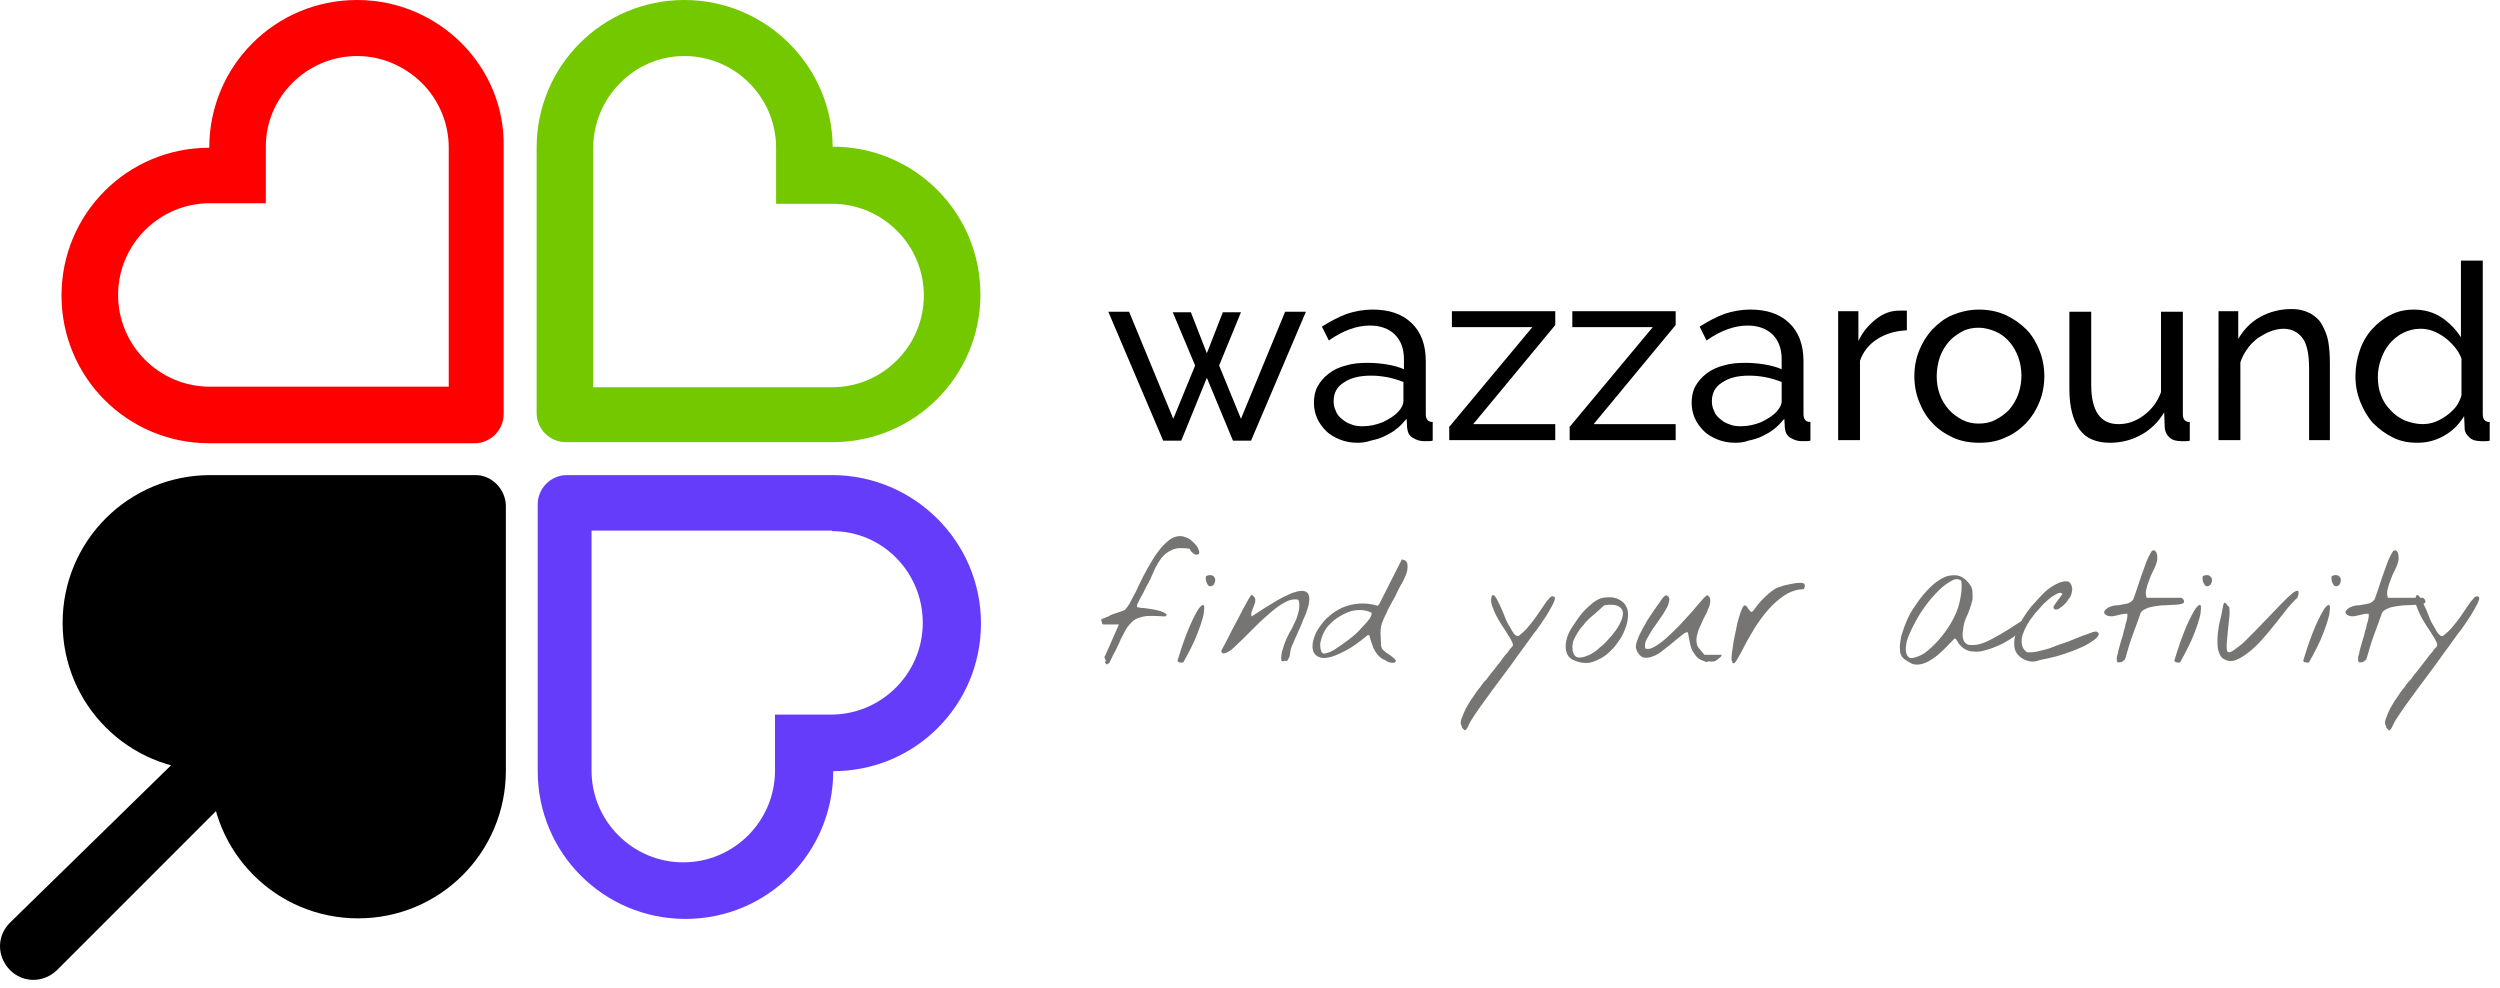 <?xml version="1.0" encoding="utf-8"?>
<!-- Generator: Adobe Illustrator 16.0.0, SVG Export Plug-In . SVG Version: 6.00 Build 0)  -->
<!DOCTYPE svg PUBLIC "-//W3C//DTD SVG 1.1//EN" "http://www.w3.org/Graphics/SVG/1.1/DTD/svg11.dtd">
<svg version="1.1" xmlns="http://www.w3.org/2000/svg" xmlns:xlink="http://www.w3.org/1999/xlink" x="0px" y="0px" width="243px"
	 height="96px" viewBox="0 0 243 96" enable-background="new 0 0 243 96" xml:space="preserve">
<g id="reacture" display="none">
	<g display="inline">
		<g>
			<ellipse fill="#666666" cx="77.018" cy="93.97" rx="8.915" ry="1.76"/>
			<g>
				<path fill="#666666" d="M0,56.794V49.12h2.579V35.118H0.06v-7.616h11.013l1.759,3.749c1.521-2.812,3.046-5.213,9.08-5.213
					v10.544c-5.271,0-8.26,1.348-8.26,6.503v6.035h2.93v7.675H0z M52.706,52.751c-4.336,3.749-9.02,5.098-15.115,5.098
					c-7.263,0-15.463-4.629-15.463-15.877c0-9.609,6.912-15.291,15.759-15.291c6.97,0,12.301,3.574,14,8.494
					c0.704,2.052,1.349,6.563,0.118,9.902H33.552c0.35,1.582,1.112,4.805,6.032,4.805c1.992,0,5.04-0.176,8.202-2.812L52.706,52.751
					z M42.571,39.278c-0.058-2.228-0.584-4.689-4.334-4.689c-3.573,0-4.393,3.223-4.511,4.689H42.571z M121.242,40.742
					c-0.117-2.812-0.997-6.153-3.689-6.153c-3.458,0-5.157,3.692-5.157,7.501c0,3.807,2.285,6.855,6.035,6.912
					c3.104,0.061,5.155-1.23,7.088-3.338l5.155,5.975c-2.752,2.988-8.025,5.978-14.354,5.978c-8.611,0-16.11-5.216-16.11-15.644
					c0-10.371,6.915-14.997,14.413-14.997c3.982,0,6.326,2.167,7.321,3.338l0.997-2.812h6.912v13.24H121.242z M134.673,27.501
					v-5.391l10.781-3.457v8.847h5.566v7.616h-5.566v10.428c0,1.992-0.41,4.686,1.875,4.686c0.76,0,2.577-0.525,3.691-0.994v7.498
					c-1.759,0.702-5.741,1.113-7.09,1.113c-8.789,0-9.08-4.805-9.258-12.303V35.118h-3.163v-7.616H134.673z M166.711,27.501v14.12
					c0,5.038,0.765,7.38,3.165,7.38c2.051,0,3.689-1.814,3.689-4.451v-9.315h-3.864v-7.734h15.173v21.5h2.871v7.793h-11.074
					l-1.581-3.691c-1.289,1.465-3.341,4.513-8.318,4.513c-8.847,0-11.776-4.571-11.776-14.295v-8.085h-2.461v-7.734H166.711z
					 M189.963,56.794V49.12h2.578V35.118h-2.519v-7.616h11.013l1.759,3.749c1.521-2.812,3.045-5.213,9.08-5.213v10.544
					c-5.272,0-8.261,1.348-8.261,6.503v6.035h2.93v7.675H189.963z M242.669,52.751c-4.336,3.749-9.021,5.098-15.115,5.098
					c-7.263,0-15.464-4.629-15.464-15.877c0-9.609,6.913-15.291,15.76-15.291c6.97,0,12.301,3.574,14,8.494
					c0.704,2.052,1.348,6.563,0.115,9.902h-18.451c0.351,1.582,1.113,4.805,6.032,4.805c1.993,0,5.04-0.176,8.201-2.812
					L242.669,52.751z M232.534,39.278c-0.059-2.228-0.585-4.689-4.334-4.689c-3.573,0-4.396,3.223-4.513,4.689H232.534z"/>
			</g>
		</g>
		<g>
			<g>
				<path fill="#85C900" d="M48.387,25.525c5.18-10.593,16.066-17.909,28.629-17.909c12.481,0,23.302,7.22,28.523,17.699
					c2.297-1.203,4.841-1.905,7.434-2.109C106.776,9.524,93.012,0,77.017,0C61.073,0,47.346,9.463,41.12,23.074
					C43.798,23.45,46.256,24.295,48.387,25.525z"/>
				<path fill="#85C900" d="M110.292,61.085c-2.6-0.698-4.922-2.056-6.888-3.595c-5.731,8.459-15.421,13.929-26.388,13.929
					c-10.483,0-19.798-5.146-25.605-12.986c-2.247,1.306-4.687,2.566-7.392,3.091C45.721,64.114,47.712,67,49.958,69h-0.01
					l27.068,25.789L104.088,69h-0.013C106.442,66,108.533,63.838,110.292,61.085z"/>
			</g>
			<path fill="#85C900" d="M77.017,56.4v-6.871h5.17l-1.23-3.927H68.944l-1.229,3.927h4.393V56.4h-18.65v-6.871h4.182l7.908-26.506
				h-2.273v-6.874h22.369l10.368,33.38h4.566V56.4H77.017z M78.789,37.748l-3.867-12.656l-3.81,12.656H78.789z"/>
			<g>
				<path fill="#85C900" d="M129.062,63.664v0.949h-4.128v3.006h3.528v0.947h-3.528v3.696h-1.17v-8.599H129.062z"/>
				<path fill="#85C900" d="M131.936,72.262h-1.164v-8.599h1.164V72.262z"/>
				<path fill="#85C900" d="M135.07,63.703c0.05,0.027,0.107,0.08,0.171,0.16l4.98,6.479c-0.013-0.104-0.021-0.205-0.024-0.304
					c-0.004-0.098-0.006-0.192-0.006-0.284v-6.091h1.02v8.599h-0.588c-0.092,0-0.169-0.017-0.23-0.048
					c-0.062-0.032-0.123-0.086-0.184-0.162l-4.974-6.475c0.008,0.101,0.014,0.199,0.018,0.295s0.007,0.184,0.007,0.264v6.126h-1.021
					v-8.599h0.6C134.943,63.664,135.021,63.677,135.07,63.703z"/>
				<path fill="#85C900" d="M150.764,67.966c0,0.645-0.103,1.23-0.306,1.758c-0.204,0.528-0.492,0.98-0.864,1.355
					c-0.372,0.377-0.818,0.668-1.338,0.873c-0.521,0.207-1.097,0.31-1.729,0.31h-3.216v-8.599h3.216c0.632,0,1.208,0.104,1.729,0.31
					c0.52,0.206,0.966,0.498,1.338,0.876s0.66,0.831,0.864,1.359C150.661,66.736,150.764,67.322,150.764,67.966z M149.569,67.966
					c0-0.528-0.071-1-0.216-1.416c-0.144-0.416-0.348-0.768-0.612-1.057c-0.264-0.287-0.584-0.508-0.96-0.66
					c-0.376-0.151-0.794-0.227-1.254-0.227h-2.046v6.713h2.046c0.46,0,0.878-0.076,1.254-0.228s0.696-0.371,0.96-0.657
					c0.265-0.285,0.469-0.637,0.612-1.053C149.498,68.966,149.569,68.494,149.569,67.966z"/>
				<path fill="#85C900" d="M157.976,68.842v3.42h-1.158v-3.42l-3.15-5.179h1.021c0.104,0,0.186,0.027,0.246,0.078
					c0.06,0.053,0.111,0.117,0.155,0.192l1.969,3.343c0.079,0.14,0.146,0.271,0.2,0.396c0.055,0.124,0.104,0.245,0.147,0.366
					c0.044-0.125,0.092-0.248,0.144-0.373c0.053-0.123,0.118-0.254,0.198-0.389l1.962-3.343c0.036-0.063,0.085-0.125,0.147-0.183
					c0.062-0.059,0.143-0.088,0.243-0.088h1.031L157.976,68.842z"/>
				<path fill="#85C900" d="M169.718,67.966c0,0.645-0.103,1.234-0.307,1.773c-0.204,0.537-0.491,1-0.863,1.389
					c-0.372,0.388-0.819,0.689-1.342,0.902c-0.521,0.215-1.099,0.321-1.73,0.321s-1.208-0.106-1.729-0.321
					c-0.52-0.213-0.966-0.515-1.338-0.902c-0.372-0.389-0.66-0.852-0.863-1.389c-0.204-0.539-0.307-1.129-0.307-1.773
					s0.103-1.234,0.307-1.773c0.203-0.537,0.491-1.002,0.863-1.392s0.818-0.692,1.338-0.909c0.521-0.216,1.097-0.324,1.729-0.324
					s1.209,0.108,1.73,0.324c0.522,0.217,0.97,0.52,1.342,0.909s0.659,0.854,0.863,1.392
					C169.615,66.732,169.718,67.322,169.718,67.966z M168.523,67.966c0-0.528-0.072-1.002-0.216-1.422
					c-0.145-0.42-0.348-0.775-0.612-1.065c-0.264-0.29-0.584-0.513-0.96-0.669s-0.796-0.234-1.26-0.234
					c-0.46,0-0.878,0.078-1.254,0.234s-0.697,0.379-0.963,0.669c-0.267,0.29-0.472,0.646-0.615,1.065
					c-0.145,0.42-0.216,0.894-0.216,1.422c0,0.527,0.071,1.001,0.216,1.419c0.144,0.418,0.349,0.772,0.615,1.062
					c0.266,0.291,0.587,0.513,0.963,0.666c0.376,0.154,0.794,0.231,1.254,0.231c0.464,0,0.884-0.077,1.26-0.231
					c0.376-0.153,0.696-0.375,0.96-0.666c0.265-0.289,0.468-0.644,0.612-1.062C168.451,68.967,168.523,68.494,168.523,67.966z"/>
				<path fill="#85C900" d="M174.649,71.338c0.356,0,0.674-0.06,0.954-0.181c0.28-0.119,0.518-0.287,0.711-0.504
					c0.194-0.216,0.342-0.474,0.444-0.773c0.102-0.301,0.153-0.631,0.153-0.99v-5.227h1.157v5.227c0,0.496-0.079,0.956-0.236,1.38
					c-0.158,0.425-0.385,0.791-0.679,1.101c-0.294,0.311-0.652,0.554-1.076,0.729c-0.425,0.177-0.9,0.265-1.429,0.265
					c-0.527,0-1.004-0.088-1.428-0.265c-0.424-0.176-0.784-0.419-1.08-0.729c-0.296-0.31-0.523-0.676-0.681-1.101
					c-0.158-0.424-0.237-0.884-0.237-1.38v-5.227h1.158v5.221c0,0.359,0.051,0.689,0.153,0.99c0.102,0.3,0.249,0.558,0.443,0.773
					c0.194,0.217,0.433,0.385,0.714,0.508C173.975,71.277,174.294,71.338,174.649,71.338z"/>
				<path fill="#85C900" d="M181.346,68.674v3.588h-1.158v-8.599h2.43c0.544,0,1.015,0.056,1.41,0.166
					c0.396,0.109,0.723,0.269,0.981,0.477c0.258,0.208,0.448,0.459,0.572,0.753s0.187,0.623,0.187,0.987
					c0,0.304-0.048,0.588-0.145,0.852c-0.096,0.264-0.234,0.502-0.417,0.711c-0.182,0.211-0.403,0.389-0.666,0.537
					c-0.262,0.148-0.559,0.26-0.891,0.336c0.144,0.084,0.272,0.207,0.384,0.366l2.508,3.414h-1.031
					c-0.212,0-0.368-0.082-0.469-0.246l-2.231-3.071c-0.068-0.097-0.143-0.166-0.222-0.207c-0.08-0.043-0.2-0.063-0.36-0.063
					H181.346z M181.346,67.828h1.218c0.34,0,0.639-0.041,0.896-0.123c0.259-0.082,0.475-0.197,0.648-0.348s0.305-0.328,0.393-0.537
					c0.089-0.207,0.133-0.438,0.133-0.689c0-0.512-0.169-0.898-0.508-1.158c-0.338-0.26-0.841-0.391-1.509-0.391h-1.271V67.828z"/>
				<path fill="#85C900" d="M197.186,72.262h-0.9c-0.104,0-0.188-0.026-0.252-0.078c-0.063-0.052-0.112-0.118-0.144-0.198
					l-0.805-2.076h-3.857l-0.804,2.076c-0.028,0.072-0.076,0.137-0.145,0.192s-0.152,0.084-0.252,0.084h-0.9l3.438-8.599h1.182
					L197.186,72.262z M191.552,69.07h3.21l-1.351-3.498c-0.088-0.215-0.174-0.485-0.258-0.81c-0.044,0.164-0.087,0.315-0.129,0.453
					s-0.083,0.259-0.123,0.362L191.552,69.07z"/>
				<path fill="#85C900" d="M204.078,70.486c0.064,0,0.122,0.026,0.175,0.078l0.456,0.498c-0.353,0.408-0.779,0.727-1.281,0.954
					s-1.107,0.343-1.815,0.343c-0.62,0-1.182-0.107-1.686-0.322c-0.504-0.213-0.935-0.514-1.29-0.899
					c-0.356-0.386-0.632-0.849-0.828-1.39c-0.196-0.539-0.294-1.133-0.294-1.781s0.104-1.242,0.315-1.782
					c0.21-0.54,0.505-1.004,0.885-1.392c0.38-0.389,0.835-0.689,1.365-0.903c0.529-0.214,1.114-0.321,1.755-0.321
					c0.632,0,1.177,0.099,1.635,0.295c0.458,0.195,0.865,0.461,1.221,0.797l-0.378,0.535c-0.028,0.039-0.06,0.072-0.096,0.098
					c-0.036,0.027-0.088,0.039-0.156,0.039c-0.052,0-0.107-0.018-0.165-0.057c-0.058-0.037-0.127-0.084-0.207-0.141
					s-0.174-0.116-0.282-0.18c-0.107-0.064-0.235-0.125-0.384-0.18c-0.147-0.057-0.32-0.104-0.516-0.142
					c-0.196-0.038-0.422-0.058-0.679-0.058c-0.46,0-0.881,0.08-1.263,0.237c-0.382,0.158-0.711,0.384-0.987,0.675
					c-0.275,0.293-0.49,0.648-0.645,1.068s-0.231,0.891-0.231,1.41c0,0.536,0.077,1.014,0.231,1.434s0.364,0.775,0.63,1.065
					s0.581,0.511,0.945,0.663c0.363,0.152,0.756,0.229,1.176,0.229c0.256,0,0.486-0.016,0.69-0.046
					c0.203-0.03,0.393-0.077,0.566-0.141s0.336-0.146,0.486-0.243c0.149-0.098,0.301-0.215,0.453-0.352
					C203.948,70.516,204.015,70.486,204.078,70.486z"/>
				<path fill="#85C900" d="M212.096,63.664v0.979h-2.778v7.62h-1.164v-7.62h-2.79v-0.979H212.096z"/>
				<path fill="#85C900" d="M214.699,72.262h-1.164v-8.599h1.164V72.262z"/>
				<path fill="#85C900" d="M216.007,63.664h0.93c0.104,0,0.188,0.027,0.253,0.078c0.063,0.053,0.111,0.119,0.144,0.199l2.43,6.065
					c0.057,0.136,0.107,0.284,0.153,0.444s0.091,0.326,0.135,0.498c0.036-0.172,0.075-0.338,0.117-0.498s0.091-0.309,0.147-0.444
					l2.418-6.065c0.027-0.068,0.075-0.132,0.144-0.189c0.068-0.059,0.152-0.088,0.252-0.088h0.937l-3.505,8.599h-1.05
					L216.007,63.664z"/>
				<path fill="#85C900" d="M226.543,72.262h-1.164v-8.599h1.164V72.262z"/>
				<path fill="#85C900" d="M234.703,63.664v0.979h-2.778v7.62h-1.164v-7.62h-2.79v-0.979H234.703z"/>
				<path fill="#85C900" d="M239.239,68.842v3.42h-1.158v-3.42l-3.15-5.179h1.021c0.104,0,0.186,0.027,0.246,0.078
					c0.06,0.053,0.111,0.117,0.155,0.192l1.969,3.343c0.079,0.14,0.146,0.271,0.2,0.396c0.055,0.124,0.104,0.245,0.147,0.366
					c0.044-0.125,0.092-0.248,0.144-0.373c0.053-0.123,0.118-0.254,0.198-0.389l1.962-3.343c0.036-0.063,0.085-0.125,0.147-0.183
					c0.062-0.059,0.143-0.088,0.243-0.088h1.031L239.239,68.842z"/>
			</g>
		</g>
	</g>
	<g display="inline">
		<g>
			<path fill="#85C900" d="M43,9c0,4.95-4.05,9-9,9H9c-4.95,0-9-4.05-9-9l0,0c0-4.95,4.05-9,9-9h25C38.95,0,43,4.05,43,9L43,9z"/>
		</g>
		<g>
			<path fill="#FFFFFF" d="M8.331,12.714V4.7h2.948c0.554,0,1.025,0.052,1.414,0.154s0.706,0.248,0.952,0.435
				s0.424,0.414,0.536,0.682c0.112,0.268,0.167,0.567,0.167,0.896c0,0.18-0.025,0.353-0.077,0.52s-0.132,0.324-0.242,0.47
				s-0.251,0.28-0.423,0.399s-0.379,0.223-0.622,0.311c0.528,0.128,0.918,0.336,1.171,0.624c0.253,0.288,0.379,0.657,0.379,1.108
				c0,0.341-0.066,0.658-0.198,0.952s-0.326,0.549-0.58,0.767c-0.255,0.218-0.569,0.389-0.943,0.512
				c-0.374,0.123-0.801,0.184-1.282,0.184H8.331z M10.19,8.072h0.968c0.206,0,0.391-0.015,0.556-0.044s0.305-0.081,0.421-0.154
				c0.115-0.073,0.204-0.174,0.264-0.303c0.061-0.128,0.091-0.29,0.091-0.484c0-0.19-0.024-0.349-0.071-0.476
				c-0.048-0.126-0.121-0.229-0.22-0.306c-0.099-0.077-0.225-0.132-0.376-0.165c-0.152-0.033-0.333-0.05-0.542-0.05H10.19V8.072z
				 M10.19,9.315v1.997h1.309c0.246,0,0.446-0.031,0.602-0.094c0.156-0.062,0.278-0.143,0.366-0.242
				c0.088-0.099,0.148-0.211,0.182-0.336c0.033-0.125,0.049-0.251,0.049-0.379c0-0.146-0.019-0.278-0.058-0.396
				c-0.039-0.117-0.104-0.216-0.198-0.297c-0.094-0.081-0.217-0.143-0.372-0.187c-0.154-0.044-0.348-0.066-0.583-0.066H10.19z"/>
			<path fill="#FFFFFF" d="M20.706,4.7v1.43h-3.289V8h2.519v1.375h-2.519v1.908h3.289v1.43h-5.159V4.7H20.706z"/>
			<path fill="#FFFFFF" d="M27.581,4.7v1.474h-2.255v6.54h-1.859v-6.54h-2.255V4.7H27.581z"/>
			<path fill="#FFFFFF" d="M34.929,12.714h-1.441c-0.161,0-0.294-0.038-0.398-0.113s-0.177-0.171-0.217-0.289l-0.473-1.397h-3.047
				l-0.473,1.397c-0.037,0.103-0.108,0.195-0.214,0.278s-0.236,0.124-0.391,0.124h-1.452L29.923,4.7h1.903L34.929,12.714z
				 M29.781,9.65h2.189l-0.737-2.194c-0.047-0.14-0.104-0.304-0.167-0.493C31,6.775,30.938,6.57,30.875,6.351
				c-0.059,0.224-0.119,0.431-0.182,0.621c-0.062,0.191-0.121,0.356-0.176,0.495L29.781,9.65z"/>
		</g>
	</g>
</g>
<g id="wazzaround">
	<g id="Abgerundetes_Rechteck_1">
		<g>
			<path d="M23.384,72.341c-1.282-1.175-1.869-2.296-3.791-0.854L0.961,89.692c-1.281,1.281-1.281,3.256,0,4.591
				c1.281,1.281,3.257,1.281,4.591,0L24.185,75.65C25.146,74.316,24.612,73.515,23.384,72.341z"/>
		</g>
	</g>
	<g>
		<g>
			<g>
				<path fill="#FF0000" d="M34.702,5.446c2.403,0,4.591,0.961,6.3,2.616c1.655,1.655,2.616,3.898,2.616,6.3v23.224H20.395
					c-4.912,0-8.916-4.003-8.916-8.916c0-4.912,4.004-8.916,8.916-8.916h5.445v-5.445C25.787,9.503,29.791,5.446,34.702,5.446
					 M34.702,0c-7.954,0-14.361,6.407-14.361,14.361c-7.955,0-14.362,6.407-14.362,14.362c0,7.955,6.407,14.361,14.362,14.361
					h25.786c1.548,0,2.829-1.281,2.829-2.83V14.308C49.117,6.46,42.657,0,34.702,0L34.702,0z"/>
			</g>
		</g>
	</g>
	<g>
		<g>
			<g>
				<path fill="#73C800" d="M66.521,5.446c4.911,0,8.916,4.004,8.916,8.916v5.446h5.445c4.912,0,8.916,4.003,8.916,8.916
					c0,4.912-4.004,8.916-8.916,8.916H57.659V14.308C57.712,9.503,61.61,5.446,66.521,5.446 M66.521,0
					C58.566,0,52.16,6.407,52.16,14.361v25.786c0,1.548,1.281,2.83,2.829,2.83h25.946c7.955,0,14.362-6.406,14.362-14.361
					c0-7.955-6.407-14.361-14.362-14.361C80.882,6.46,74.476,0,66.521,0L66.521,0z"/>
			</g>
		</g>
	</g>
	<g>
		<g>
			<g>
				<path d="M46.234,46.18H20.448c-7.955,0-14.362,6.407-14.362,14.362c0,7.955,6.407,14.361,14.362,14.361
					c0,7.955,6.406,14.361,14.36,14.361c7.955,0,14.362-6.407,14.362-14.361V49.117C49.117,47.516,47.782,46.18,46.234,46.18z"/>
			</g>
		</g>
	</g>
	<g>
		<g>
			<g>
				<path fill="#643CFA" d="M80.882,51.626c4.912,0,8.81,4.004,8.81,8.916c0,4.912-4.005,8.916-8.917,8.916H75.33v5.446
					c0,4.912-4.003,8.916-8.916,8.916c-4.912,0-8.916-4.004-8.916-8.916V51.573h23.384 M80.882,46.18H55.096
					c-1.548,0-2.83,1.282-2.83,2.83v25.946c0,7.955,6.407,14.362,14.362,14.362c7.954,0,14.361-6.407,14.361-14.362
					c7.955,0,14.361-6.406,14.361-14.361S88.837,46.18,80.882,46.18L80.882,46.18z"/>
			</g>
		</g>
	</g>
	<g id="wazzaround_1_">
		<g enable-background="new    ">
			<path d="M124.917,30.298h2.019l-5.333,12.532h-1.761l-2.537-6.11l-2.486,6.11h-1.76l-5.334-12.532h2.02l4.298,10.409l2.124-5.178
				l-2.176-5.179h1.761l1.554,3.988l1.554-3.988h1.761l-2.123,5.179l2.123,5.178L124.917,30.298z"/>
			<path d="M131.959,43.037c-0.622,0-1.191-0.103-1.709-0.31c-0.518-0.208-0.983-0.467-1.346-0.829
				c-0.363-0.363-0.673-0.777-0.88-1.243c-0.208-0.466-0.311-0.984-0.311-1.502c0-0.569,0.104-1.14,0.362-1.605
				c0.259-0.467,0.621-0.881,1.087-1.243s1.036-0.622,1.657-0.777c0.673-0.208,1.347-0.259,2.123-0.259
				c0.622,0,1.243,0.051,1.864,0.155c0.622,0.104,1.191,0.259,1.658,0.466v-0.984c0-1.036-0.311-1.812-0.88-2.382
				c-0.569-0.57-1.398-0.88-2.434-0.88c-1.243,0-2.589,0.466-3.987,1.45l-0.673-1.347c0.829-0.517,1.605-0.932,2.434-1.243
				c0.776-0.259,1.657-0.414,2.486-0.414c1.605,0,2.848,0.414,3.78,1.294c0.932,0.88,1.398,2.123,1.398,3.728v5.127
				c0,0.517,0.206,0.776,0.672,0.776v1.812c-0.155,0.052-0.311,0.052-0.465,0.052c-0.156,0-0.259,0-0.415,0
				c-0.363,0-0.673-0.104-1.036-0.311c-0.362-0.208-0.517-0.518-0.569-0.984l-0.052-0.88c-0.311,0.362-0.622,0.725-0.983,0.984
				c-0.363,0.311-0.777,0.517-1.192,0.725c-0.414,0.207-0.828,0.311-1.294,0.414C132.787,42.985,132.374,43.037,131.959,43.037z
				 M132.477,41.432c0.673,0,1.346-0.156,1.967-0.415c0.622-0.311,1.14-0.621,1.502-1.036c0.311-0.362,0.466-0.673,0.466-0.983
				v-1.865c-0.518-0.207-1.035-0.362-1.553-0.466c-0.57-0.104-1.087-0.155-1.605-0.155c-1.087,0-1.968,0.207-2.641,0.673
				c-0.674,0.414-0.984,1.035-0.984,1.812c0,0.31,0.052,0.621,0.207,0.932c0.103,0.311,0.311,0.57,0.569,0.777
				c0.259,0.207,0.518,0.415,0.88,0.518C131.596,41.38,132.011,41.432,132.477,41.432z"/>
			<path d="M140.918,41.432l8.026-9.632h-7.819v-1.553h10.046v1.347l-7.975,9.631h7.975v1.554h-10.305v-1.346H140.918z"/>
			<path d="M152.621,41.432l8.027-9.632h-7.819v-1.553h10.046v1.347l-7.975,9.631h7.975v1.554h-10.305v-1.346H152.621z"/>
			<path d="M168.674,43.037c-0.622,0-1.191-0.103-1.708-0.31c-0.518-0.208-0.984-0.467-1.347-0.829
				c-0.363-0.363-0.673-0.777-0.881-1.243c-0.207-0.466-0.311-0.984-0.311-1.502c0-0.569,0.104-1.14,0.362-1.605
				c0.259-0.467,0.622-0.881,1.087-1.243c0.466-0.362,1.037-0.622,1.658-0.777c0.673-0.208,1.346-0.259,2.123-0.259
				c0.622,0,1.243,0.051,1.864,0.155c0.621,0.104,1.191,0.259,1.657,0.466v-0.984c0-1.036-0.311-1.812-0.881-2.382
				c-0.569-0.57-1.398-0.88-2.434-0.88c-1.243,0-2.589,0.466-3.988,1.45l-0.672-1.347c0.828-0.517,1.605-0.932,2.433-1.243
				c0.777-0.259,1.658-0.414,2.486-0.414c1.605,0,2.848,0.414,3.78,1.294c0.932,0.88,1.398,2.123,1.398,3.728v5.127
				c0,0.517,0.208,0.776,0.674,0.776v1.812c-0.156,0.052-0.311,0.052-0.466,0.052c-0.156,0-0.259,0-0.415,0
				c-0.362,0-0.673-0.104-1.036-0.311c-0.362-0.208-0.518-0.518-0.57-0.984l-0.051-0.88c-0.311,0.362-0.622,0.725-0.984,0.984
				c-0.362,0.311-0.776,0.517-1.19,0.725c-0.415,0.207-0.829,0.311-1.294,0.414C169.554,42.985,169.14,43.037,168.674,43.037z
				 M169.243,41.432c0.673,0,1.347-0.156,1.968-0.415c0.622-0.311,1.14-0.621,1.502-1.036c0.311-0.362,0.466-0.673,0.466-0.983
				v-1.865c-0.518-0.207-1.036-0.362-1.553-0.466c-0.57-0.104-1.088-0.155-1.605-0.155c-1.088,0-1.968,0.207-2.642,0.673
				c-0.673,0.414-0.984,1.035-0.984,1.812c0,0.31,0.052,0.621,0.208,0.932c0.104,0.311,0.311,0.57,0.57,0.777
				c0.258,0.207,0.518,0.415,0.88,0.518C168.363,41.38,168.778,41.432,169.243,41.432z"/>
			<path d="M185.296,32.11c-1.036,0.052-1.968,0.311-2.796,0.829c-0.828,0.518-1.398,1.243-1.709,2.123v7.716h-2.123V30.246h1.968
				v2.9c0.414-0.881,0.984-1.553,1.708-2.124c0.725-0.57,1.45-0.829,2.279-0.829c0.156,0,0.311,0,0.414,0c0.104,0,0.207,0,0.311,0
				v1.917H185.296z"/>
			<path d="M192.391,43.037c-0.932,0-1.812-0.155-2.589-0.518c-0.776-0.361-1.45-0.828-1.967-1.397
				c-0.57-0.569-0.984-1.295-1.294-2.071c-0.311-0.777-0.466-1.605-0.466-2.486s0.155-1.709,0.466-2.486
				c0.31-0.777,0.725-1.45,1.294-2.071c0.569-0.569,1.191-1.087,1.967-1.398c0.777-0.311,1.605-0.518,2.538-0.518
				s1.761,0.155,2.589,0.518c0.777,0.362,1.451,0.829,2.02,1.398c0.569,0.57,0.984,1.294,1.294,2.071
				c0.311,0.777,0.466,1.605,0.466,2.486s-0.155,1.709-0.466,2.486c-0.311,0.776-0.725,1.45-1.294,2.071
				c-0.569,0.57-1.243,1.087-2.02,1.397C194.203,42.881,193.323,43.037,192.391,43.037z M188.248,36.564
				c0,0.673,0.104,1.243,0.311,1.812c0.207,0.57,0.518,1.036,0.881,1.45c0.362,0.415,0.828,0.726,1.294,0.984
				c0.518,0.259,1.036,0.363,1.605,0.363s1.139-0.104,1.605-0.363c0.518-0.258,0.932-0.569,1.347-0.984
				c0.362-0.415,0.672-0.932,0.88-1.501c0.208-0.57,0.311-1.191,0.311-1.812s-0.103-1.243-0.311-1.812
				c-0.208-0.569-0.518-1.087-0.88-1.502c-0.363-0.414-0.829-0.776-1.347-0.984c-0.518-0.207-1.036-0.362-1.605-0.362
				s-1.14,0.103-1.605,0.362c-0.467,0.259-0.933,0.57-1.294,0.984c-0.363,0.415-0.674,0.933-0.881,1.502
				C188.352,35.321,188.248,35.943,188.248,36.564z"/>
			<path d="M205.078,43.037c-1.294,0-2.33-0.414-2.952-1.294c-0.621-0.88-0.983-2.175-0.983-3.936v-7.509h2.123v7.095
				c0,2.537,0.881,3.832,2.642,3.832c0.879,0,1.657-0.259,2.433-0.828c0.776-0.57,1.347-1.294,1.709-2.279v-7.819h2.123v9.943
				c0,0.517,0.208,0.776,0.673,0.776v1.812c-0.155,0.052-0.311,0.052-0.466,0.052c-0.156,0-0.259,0-0.363,0
				c-0.465,0-0.88-0.104-1.139-0.363c-0.259-0.207-0.414-0.517-0.466-0.932l-0.052-1.501c-0.57,0.932-1.295,1.657-2.227,2.174
				C207.201,42.778,206.165,43.037,205.078,43.037z"/>
			<path d="M226.568,42.778h-2.124v-6.991c0-1.346-0.207-2.33-0.621-2.899c-0.415-0.57-1.037-0.933-1.864-0.933
				c-0.415,0-0.88,0.104-1.295,0.259c-0.414,0.156-0.829,0.415-1.243,0.674c-0.362,0.31-0.725,0.621-0.984,1.036
				c-0.311,0.414-0.517,0.828-0.672,1.294v7.56h-2.124V30.246h1.917v2.693c0.518-0.881,1.19-1.605,2.122-2.124
				c0.933-0.518,1.968-0.776,3.056-0.776c0.725,0,1.295,0.154,1.812,0.414c0.466,0.259,0.881,0.622,1.139,1.088
				c0.259,0.466,0.518,1.036,0.622,1.657c0.104,0.622,0.155,1.347,0.155,2.072v7.508H226.568z"/>
			<path d="M234.957,43.037c-0.88,0-1.657-0.155-2.382-0.518c-0.725-0.361-1.346-0.828-1.916-1.397
				c-0.519-0.569-0.932-1.295-1.243-2.071c-0.311-0.777-0.467-1.605-0.467-2.486s0.156-1.709,0.415-2.486
				c0.259-0.777,0.673-1.501,1.191-2.071c0.518-0.569,1.087-1.036,1.812-1.398c0.673-0.363,1.45-0.518,2.278-0.518
				c0.984,0,1.916,0.258,2.693,0.776c0.776,0.518,1.398,1.191,1.864,1.916v-7.457h2.123v14.914c0,0.517,0.208,0.776,0.674,0.776
				v1.812c-0.156,0.052-0.311,0.052-0.466,0.052c-0.156,0-0.259,0-0.363,0c-0.466,0-0.88-0.104-1.139-0.363
				c-0.311-0.259-0.466-0.569-0.466-0.879l-0.052-1.191c-0.518,0.828-1.139,1.45-1.968,1.916
				C236.717,42.83,235.889,43.037,234.957,43.037z M235.475,41.224c0.363,0,0.777-0.051,1.191-0.207
				c0.415-0.155,0.777-0.362,1.139-0.621c0.363-0.259,0.673-0.57,0.933-0.881c0.259-0.362,0.414-0.725,0.517-1.087v-3.573
				c-0.154-0.414-0.361-0.777-0.672-1.139c-0.311-0.363-0.622-0.673-0.984-0.932c-0.363-0.259-0.725-0.466-1.14-0.621
				c-0.415-0.156-0.828-0.208-1.191-0.208c-0.622,0-1.191,0.156-1.708,0.415c-0.518,0.259-0.932,0.622-1.295,1.035
				c-0.363,0.415-0.622,0.933-0.828,1.502c-0.207,0.57-0.311,1.14-0.311,1.761c0,0.622,0.104,1.243,0.311,1.761
				c0.207,0.57,0.518,1.035,0.932,1.45c0.363,0.414,0.828,0.724,1.347,0.983C234.284,41.069,234.853,41.224,235.475,41.224z"/>
		</g>
	</g>
	<g id="find_your_activity">
		<g enable-background="new    ">
			<path fill="#767574" d="M107.414,64.062c0,0-0.052-0.104-0.052-0.156c0-0.104,0-0.155,0.052-0.155l1.346-3.055h-1.501
				c-0.052,0-0.052,0-0.103-0.052c-0.052-0.052-0.052-0.103-0.052-0.155c0-0.052-0.052-0.104-0.052-0.155c0-0.051,0-0.103,0-0.155
				c0.052,0,0.104-0.052,0.155-0.052c0.103-0.052,0.155-0.052,0.259-0.104c0.104-0.051,0.207-0.103,0.259-0.103
				c0.104-0.052,0.155-0.052,0.155-0.104c0.052,0,0.104-0.052,0.259-0.104c0.155-0.052,0.311-0.104,0.466-0.156
				c0.155-0.051,0.31-0.103,0.465-0.155c0.156-0.052,0.207-0.104,0.259-0.104c0.104-0.104,0.259-0.311,0.466-0.621
				c0.156-0.311,0.363-0.726,0.621-1.192c0.208-0.466,0.466-0.984,0.726-1.502c0.259-0.517,0.57-1.035,0.88-1.553
				c0.311-0.518,0.622-0.932,0.984-1.347c0.362-0.361,0.673-0.672,1.036-0.828c0.362-0.156,0.725-0.208,1.139-0.052
				c0.414,0.104,0.777,0.415,1.191,0.932c0.052,0.104,0.104,0.208,0.155,0.363c0.052,0.103,0.052,0.259,0,0.362
				c-0.103,0.052-0.207,0.052-0.31,0.052s-0.207-0.104-0.259-0.155c-0.104-0.052-0.155-0.156-0.208-0.207
				c-0.052-0.104-0.103-0.156-0.103-0.208c-0.726-0.104-1.294-0.104-1.709,0.104c-0.414,0.155-0.776,0.466-1.035,0.777
				c-0.259,0.362-0.518,0.776-0.726,1.243c-0.207,0.465-0.414,0.983-0.724,1.501c-0.052,0.104-0.155,0.311-0.259,0.518
				c-0.104,0.208-0.207,0.415-0.311,0.57c-0.103,0.207-0.207,0.415-0.362,0.725v0.207c0,0.051,0.155,0.051,0.414,0.104
				c0.259,0,0.57,0.052,0.88,0.104c0.311,0.052,0.673,0.104,0.984,0.208c0.311,0.104,0.517,0.207,0.621,0.362l-0.155,0.156
				c-0.621-0.052-1.139-0.052-1.553-0.052c-0.414,0-0.777,0.104-1.088,0.208c-0.311,0.104-0.569,0.311-0.829,0.621
				c-0.259,0.259-0.466,0.673-0.725,1.191c-0.104,0.155-0.207,0.414-0.311,0.673c-0.155,0.259-0.259,0.57-0.414,0.829
				c-0.155,0.258-0.259,0.518-0.363,0.725c-0.104,0.207-0.155,0.311-0.155,0.311l-0.207,0.156c-0.052,0-0.104-0.052-0.207-0.156
				C107.517,64.165,107.465,64.113,107.414,64.062z"/>
			<path fill="#767574" d="M114.456,64.216c0.414-1.397,0.829-2.537,1.191-3.366c0.362-0.829,0.672-1.398,0.879-1.709
				c0.259-0.311,0.415-0.414,0.467-0.311c0.104,0.104,0.052,0.415,0,0.881c-0.104,0.466-0.311,1.139-0.622,1.916
				c-0.311,0.829-0.777,1.708-1.347,2.745c-0.104,0.052-0.207,0.052-0.31,0C114.56,64.424,114.508,64.32,114.456,64.216z
				 M117.252,56.553c0-0.052-0.052-0.155-0.052-0.311c0-0.155,0-0.207,0.052-0.259c0.259-0.103,0.415-0.103,0.569-0.052
				c0.155,0.052,0.208,0.156,0.259,0.259c0.052,0.104,0.052,0.259,0,0.415c-0.051,0.155-0.104,0.259-0.207,0.311
				c-0.103,0.051-0.207,0.103-0.31,0.051C117.46,56.967,117.356,56.812,117.252,56.553z"/>
			<path fill="#767574" d="M124.554,64.216c-0.052-0.362,0-0.725,0.104-1.035c0.104-0.362,0.207-0.673,0.362-1.036
				c0.156-0.311,0.31-0.673,0.518-0.984c0.156-0.311,0.311-0.673,0.466-0.984c0.104-0.311,0.208-0.622,0.259-0.932
				c0.051-0.311,0.051-0.622-0.052-0.932c-0.259-0.104-0.57-0.052-0.933,0.052c-0.361,0.155-0.725,0.362-1.087,0.621
				c-0.363,0.259-0.776,0.622-1.191,0.984c-0.415,0.362-0.829,0.776-1.191,1.139c-0.415,0.415-0.777,0.776-1.088,1.087
				c-0.311,0.311-0.673,0.622-0.932,0.881c-0.259,0.207-0.518,0.362-0.725,0.414s-0.311,0-0.362-0.207c0,0,0.052-0.155,0.207-0.414
				c0.155-0.259,0.31-0.569,0.518-0.984c0.207-0.414,0.414-0.828,0.673-1.294c0.259-0.466,0.466-0.88,0.673-1.294
				c0.207-0.415,0.414-0.725,0.57-1.036c0.155-0.259,0.259-0.414,0.311-0.466c0.208,0.155,0.363,0.311,0.363,0.466
				c0,0.156,0,0.362-0.104,0.518c-0.052,0.208-0.155,0.363-0.207,0.57c-0.104,0.207-0.104,0.363-0.052,0.57
				c0.156-0.104,0.415-0.259,0.725-0.466c0.311-0.207,0.622-0.415,0.984-0.622c0.362-0.207,0.725-0.465,1.139-0.672
				c0.363-0.208,0.776-0.363,1.087-0.518c0.363-0.104,0.622-0.208,0.933-0.208c0.259,0,0.466,0.052,0.621,0.259
				c0.104,0.155,0.156,0.466,0.104,0.828c-0.052,0.363-0.207,0.933-0.518,1.605c-0.051,0.052-0.103,0.259-0.207,0.518
				c-0.104,0.259-0.259,0.57-0.415,0.932c-0.155,0.311-0.259,0.622-0.414,0.933c-0.104,0.259-0.208,0.466-0.208,0.517
				c0,0.052,0,0.104-0.052,0.208c0,0.104-0.052,0.259-0.052,0.363c0,0.155-0.052,0.259-0.104,0.362
				c-0.051,0.104-0.103,0.207-0.154,0.259c-0.052,0.052-0.156,0.052-0.207,0C124.606,64.32,124.554,64.269,124.554,64.216z"/>
			<path fill="#767574" d="M134.393,64.062c-0.414-0.259-0.673-0.622-0.88-1.036c-0.155-0.415-0.311-0.829-0.414-1.295h-0.155
				c-0.88,0.726-1.605,1.244-2.227,1.554c-0.622,0.311-1.191,0.57-1.605,0.622c-0.415,0.104-0.777,0.052-1.036-0.104
				c-0.259-0.156-0.414-0.363-0.466-0.621c-0.051-0.259-0.051-0.622,0.052-0.984c0.104-0.362,0.259-0.776,0.518-1.139
				c0.258-0.362,0.517-0.777,0.932-1.087c0.363-0.363,0.777-0.622,1.294-0.881c0.467-0.208,1.036-0.362,1.605-0.414
				c0.57-0.052,1.243,0,1.917,0.206l0.155-0.206l2.174-4.299c0.311,0.052,0.466,0.155,0.519,0.362c0.052,0.208,0.052,0.466,0,0.726
				c-0.052,0.258-0.156,0.517-0.259,0.725c-0.104,0.259-0.207,0.415-0.259,0.518c-0.052,0.052-0.104,0.208-0.207,0.363
				c-0.104,0.154-0.208,0.414-0.31,0.621c-0.104,0.259-0.259,0.518-0.415,0.777c-0.155,0.259-0.259,0.518-0.414,0.777
				c-0.104,0.259-0.207,0.466-0.311,0.673c-0.103,0.207-0.155,0.31-0.155,0.362c-0.206,0.415-0.258,0.829-0.258,1.244
				c0,0.465,0.052,0.879,0.052,1.242c0.051,0.208,0.103,0.363,0.258,0.466c0.155,0.103,0.259,0.258,0.414,0.31
				c0.155,0.104,0.311,0.208,0.414,0.311c0.156,0.104,0.259,0.208,0.363,0.362c-0.052,0.156-0.104,0.208-0.259,0.208
				c-0.104,0-0.259,0-0.414-0.052c-0.156-0.052-0.259-0.104-0.363-0.208C134.497,64.113,134.393,64.062,134.393,64.062z
				 M128.438,63.336c0.052,0.155,0.207,0.259,0.466,0.155c0.259-0.052,0.622-0.207,0.984-0.465c0.362-0.259,0.777-0.518,1.243-0.881
				c0.465-0.362,0.828-0.673,1.139-1.036c0.363-0.362,0.622-0.673,0.829-0.932c0.207-0.311,0.259-0.518,0.207-0.622
				c-0.311-0.155-0.672-0.259-1.087-0.259c-0.414,0-0.829,0.052-1.19,0.208c-0.363,0.155-0.777,0.362-1.14,0.622
				c-0.362,0.258-0.673,0.569-0.932,0.88c-0.259,0.363-0.415,0.725-0.518,1.087C128.282,62.508,128.282,62.922,128.438,63.336z"/>
			<path fill="#767574" d="M142.057,70.535c-0.104-0.156-0.104-0.363,0-0.674c0.104-0.311,0.259-0.622,0.415-0.984
				c0.207-0.311,0.362-0.673,0.57-0.932c0.208-0.31,0.362-0.518,0.414-0.621c0.104-0.104,0.208-0.311,0.415-0.518
				c0.156-0.259,0.363-0.518,0.622-0.776c0.207-0.311,0.465-0.622,0.724-0.933c0.259-0.311,0.466-0.621,0.726-0.932
				c0.207-0.311,0.414-0.569,0.621-0.777c0.155-0.258,0.311-0.414,0.414-0.518c0.104-0.104,0.104-0.259,0-0.466
				c-0.103-0.207-0.207-0.414-0.414-0.725c-0.155-0.259-0.362-0.57-0.569-0.88c-0.207-0.311-0.414-0.673-0.57-0.984
				c-0.155-0.311-0.311-0.673-0.415-0.984c-0.104-0.31-0.104-0.621,0-0.932c0.104-0.104,0.259-0.052,0.362,0.155
				c0.156,0.207,0.259,0.466,0.415,0.776c0.155,0.311,0.311,0.674,0.466,1.088c0.155,0.414,0.31,0.724,0.517,1.035
				c0.155,0.311,0.311,0.57,0.466,0.725c0.156,0.156,0.311,0.207,0.415,0.104c0.258-0.207,0.569-0.466,0.828-0.777
				c0.259-0.311,0.518-0.622,0.777-0.984c0.258-0.362,0.466-0.673,0.673-0.984c0.207-0.31,0.414-0.621,0.621-0.828
				c0.052-0.104,0.156-0.156,0.208-0.208c0.051-0.052,0.155-0.052,0.31,0c0.104,0.052,0.104,0.208-0.051,0.569
				c-0.156,0.363-0.414,0.777-0.725,1.295c-0.362,0.518-0.725,1.139-1.243,1.76c-0.466,0.674-0.984,1.347-1.501,2.071
				c-0.518,0.726-1.036,1.45-1.554,2.124c-0.518,0.673-1.036,1.398-1.45,1.967c-0.467,0.622-0.829,1.14-1.14,1.605
				c-0.31,0.466-0.517,0.777-0.621,1.036c-0.051,0.103-0.104,0.207-0.155,0.31c-0.052,0.104-0.104,0.155-0.207,0.259
				c0,0-0.052-0.052-0.104-0.052c-0.051-0.052-0.051-0.052-0.103-0.104c-0.052-0.052-0.052-0.052-0.104-0.104
				C142.108,70.586,142.057,70.586,142.057,70.535z"/>
			<path fill="#767574" d="M153.087,64.216c-0.466-0.155-0.726-0.466-0.828-0.829c-0.104-0.362-0.104-0.776,0-1.191
				c0.103-0.466,0.31-0.88,0.621-1.346c0.311-0.466,0.622-0.932,0.932-1.295c0.311-0.362,0.725-0.725,1.036-0.983
				c0.362-0.259,0.673-0.414,0.932-0.466c0.673-0.104,1.191-0.052,1.554,0.155c0.363,0.156,0.622,0.415,0.777,0.776
				c0.155,0.311,0.155,0.726,0.104,1.14c-0.052,0.465-0.208,0.88-0.415,1.347c-0.207,0.465-0.518,0.879-0.829,1.294
				c-0.362,0.414-0.725,0.776-1.139,1.035c-0.415,0.259-0.88,0.466-1.347,0.57C154.019,64.476,153.553,64.424,153.087,64.216z
				 M152.879,63.336c0.104,0.362,0.259,0.518,0.518,0.57c0.259,0.052,0.621-0.052,0.984-0.208c0.363-0.155,0.777-0.414,1.139-0.776
				c0.415-0.311,0.777-0.725,1.088-1.087c0.311-0.362,0.621-0.777,0.829-1.191c0.207-0.414,0.311-0.724,0.311-1.035
				s-0.155-0.518-0.415-0.673c-0.259-0.156-0.776-0.207-1.398-0.104c-0.156,0.156-0.363,0.311-0.57,0.518s-0.466,0.415-0.725,0.622
				c-0.259,0.258-0.518,0.465-0.725,0.776c-0.258,0.259-0.465,0.569-0.621,0.829c-0.156,0.259-0.311,0.569-0.415,0.88
				C152.828,62.767,152.828,63.026,152.879,63.336z"/>
			<path fill="#767574" d="M165.515,64.216c-0.311-0.103-0.518-0.259-0.673-0.466c-0.155-0.208-0.311-0.415-0.415-0.673
				c-0.104-0.259-0.155-0.518-0.207-0.777c-0.052-0.259-0.104-0.57-0.155-0.829c-0.104-0.052-0.259,0-0.518,0.207
				c-0.259,0.207-0.518,0.414-0.829,0.673c-0.311,0.259-0.673,0.569-1.036,0.829c-0.362,0.31-0.725,0.517-1.035,0.621
				c-0.363,0.155-0.673,0.155-0.932,0.104c-0.259-0.104-0.519-0.363-0.674-0.828c-0.052-0.156-0.052-0.415,0.052-0.674
				c0.104-0.311,0.207-0.621,0.415-0.983c0.155-0.363,0.414-0.725,0.621-1.14c0.259-0.362,0.466-0.725,0.726-1.087
				c0.208-0.311,0.466-0.621,0.621-0.88c0.155-0.259,0.363-0.415,0.466-0.466c0.259,0.104,0.363,0.311,0.311,0.518
				c-0.052,0.259-0.104,0.517-0.311,0.828c-0.155,0.311-0.362,0.622-0.621,0.984c-0.259,0.362-0.518,0.725-0.726,1.036
				c-0.207,0.362-0.414,0.672-0.569,0.983s-0.155,0.622-0.104,0.829c0.259,0.104,0.518,0.052,0.881-0.156
				c0.363-0.207,0.725-0.466,1.139-0.829s0.829-0.776,1.242-1.191c0.415-0.466,0.829-0.88,1.191-1.295
				c0.362-0.414,0.673-0.776,0.933-1.087c0.259-0.311,0.466-0.518,0.621-0.622c0.207,0.104,0.311,0.259,0.311,0.518
				c0,0.259-0.052,0.517-0.208,0.828c-0.103,0.311-0.258,0.622-0.465,0.984c-0.155,0.362-0.311,0.725-0.466,1.036
				c-0.104,0.362-0.207,0.672-0.207,0.983s0.052,0.622,0.259,0.829l0.518,0.621h1.605c0.052,0,0.104,0.052,0.052,0.104
				c-0.052,0.052-0.104,0.155-0.207,0.207s-0.155,0.156-0.259,0.207c-0.104,0.052-0.155,0.104-0.155,0.104
				c-0.259,0.052-0.518,0.052-0.674,0C165.981,64.424,165.774,64.32,165.515,64.216z"/>
			<path fill="#767574" d="M168.311,64.216c0,0,0-0.155,0-0.362s0.052-0.518,0.104-0.88c0.052-0.363,0.104-0.777,0.207-1.191
				c0.104-0.414,0.156-0.829,0.258-1.243c0.104-0.414,0.208-0.725,0.311-1.036c0.104-0.311,0.207-0.518,0.311-0.622
				c0.052-0.052,0.155-0.052,0.207,0c0.052,0.052,0.155,0.155,0.207,0.259c0.052,0.104,0.156,0.207,0.208,0.259
				c0.052,0.104,0.155,0.104,0.258,0c0.311-0.415,0.622-0.829,0.984-1.191c0.363-0.363,0.776-0.726,1.191-0.985
				c0.052-0.051,0.155-0.103,0.363-0.154c0.207-0.052,0.414-0.155,0.672-0.207c0.259-0.052,0.519-0.104,0.777-0.156
				c0.259-0.052,0.465-0.052,0.673-0.052s0.311,0.052,0.363,0.155c0.052,0.104,0.052,0.259-0.104,0.465
				c-0.621,0-1.243,0.208-1.812,0.57c-0.569,0.363-1.087,0.828-1.553,1.346c-0.466,0.518-0.88,1.087-1.295,1.709
				c-0.362,0.622-0.725,1.191-0.983,1.709c-0.259,0.518-0.518,0.984-0.726,1.346c-0.206,0.363-0.31,0.518-0.413,0.518
				c0,0-0.052,0-0.156-0.052C168.415,64.269,168.363,64.269,168.311,64.216z"/>
			<path fill="#767574" d="M185.089,64.062c-0.259-0.208-0.414-0.519-0.414-0.932c-0.052-0.415,0.052-0.881,0.155-1.399
				c0.155-0.517,0.362-1.087,0.622-1.656c0.259-0.57,0.622-1.088,0.984-1.605c0.362-0.518,0.776-0.984,1.191-1.398
				c0.414-0.415,0.88-0.726,1.294-0.933c0.414-0.208,0.88-0.259,1.294-0.208c0.415,0.052,0.776,0.311,1.139,0.726
				c0.208,0.259,0.363,0.518,0.363,0.828c0,0.311,0.052,0.57,0,0.829c-0.052,0.259-0.155,0.569-0.259,0.88
				c-0.104,0.311-0.207,0.57-0.363,0.881c-0.155,0.31-0.207,0.621-0.258,0.932s-0.104,0.622-0.052,0.932
				c0.052,0.415,0.259,0.622,0.517,0.726c0.311,0.052,0.674,0.052,1.088-0.052s0.88-0.311,1.347-0.57
				c0.465-0.258,0.932-0.517,1.346-0.776c0.414-0.259,0.88-0.57,1.45-0.933c0.311-0.051,0.466-0.051,0.519,0.052
				c0.051,0.104,0,0.259-0.155,0.466c-0.156,0.207-0.363,0.415-0.674,0.674c-0.311,0.259-0.673,0.517-1.036,0.724
				c-0.414,0.259-0.829,0.466-1.243,0.622c-0.466,0.208-0.88,0.311-1.295,0.415c-0.413,0.103-0.828,0.051-1.19,0
				c-0.363-0.104-0.673-0.259-0.932-0.57c-0.104-0.104-0.207-0.259-0.259-0.362c-0.051-0.104-0.155-0.259-0.259-0.311
				c-0.155,0.155-0.362,0.362-0.569,0.57c-0.208,0.259-0.467,0.466-0.726,0.725c-0.259,0.259-0.518,0.466-0.828,0.673
				c-0.311,0.207-0.57,0.363-0.881,0.466c-0.311,0.104-0.621,0.156-0.932,0.104C185.762,64.527,185.399,64.269,185.089,64.062z
				 M185.296,63.491c0.103,0.363,0.311,0.518,0.621,0.466c0.311-0.052,0.725-0.207,1.14-0.466c0.414-0.31,0.88-0.725,1.346-1.243
				c0.466-0.518,0.88-1.087,1.243-1.708s0.673-1.294,0.829-2.02c0.155-0.725,0.259-1.398,0.155-2.072
				c-0.259-0.207-0.57-0.207-0.933,0c-0.362,0.208-0.776,0.467-1.243,0.932c-0.414,0.415-0.879,0.933-1.294,1.501
				c-0.414,0.57-0.776,1.14-1.087,1.761c-0.311,0.57-0.57,1.14-0.725,1.658C185.244,62.819,185.192,63.181,185.296,63.491z"/>
			<path fill="#767574" d="M197.052,64.216c-0.519-0.155-0.881-0.466-1.088-0.829c-0.207-0.362-0.207-0.828-0.155-1.294
				c0.104-0.466,0.259-0.984,0.57-1.553c0.311-0.569,0.621-1.036,1.035-1.554c0.415-0.466,0.829-0.932,1.243-1.346
				s0.829-0.673,1.243-0.88c0.362-0.207,0.725-0.259,0.984-0.259c0.259,0,0.466,0.259,0.518,0.622c0.052,0.154,0,0.362-0.052,0.569
				c-0.051,0.207-0.155,0.414-0.31,0.569c-0.104,0.208-0.259,0.363-0.415,0.518c-0.155,0.156-0.311,0.259-0.466,0.363
				c-0.154,0.104-0.258,0.104-0.362,0.104s-0.207-0.104-0.207-0.259c0.104-0.208,0.259-0.414,0.414-0.621
				c0.155-0.207,0.311-0.415,0.466-0.622c-0.052-0.103-0.207-0.155-0.363-0.103c-0.154,0.052-0.414,0.207-0.672,0.362
				c-0.259,0.208-0.518,0.415-0.829,0.725c-0.258,0.31-0.569,0.621-0.829,0.932c-0.259,0.311-0.518,0.673-0.724,1.036
				c-0.208,0.362-0.363,0.725-0.466,1.035c-0.104,0.363-0.104,0.673-0.052,0.933c0.052,0.311,0.208,0.518,0.466,0.725
				c0.363,0.052,0.777,0,1.192-0.104c0.414-0.103,0.932-0.207,1.398-0.414c0.466-0.207,0.932-0.311,1.45-0.518
				c0.517-0.208,0.879-0.363,1.294-0.518c0.414-0.155,0.724-0.259,0.983-0.362s0.466-0.104,0.518-0.052
				c0.207,0.104,0.207,0.259,0.052,0.465c-0.156,0.208-0.466,0.415-0.881,0.674c-0.414,0.259-0.932,0.466-1.45,0.673
				c-0.517,0.207-1.139,0.414-1.708,0.57c-0.57,0.155-1.14,0.259-1.605,0.362C197.724,64.372,197.31,64.32,197.052,64.216z"/>
			<path fill="#767574" d="M205.751,64.216c0,0,0-0.103,0-0.155c0-0.052,0-0.156,0-0.208c0.052-0.104,0.104-0.311,0.156-0.622
				c0.103-0.311,0.154-0.621,0.258-0.932c0.103-0.311,0.207-0.622,0.259-0.932c0.104-0.311,0.155-0.466,0.155-0.622
				c0.052-0.156,0.104-0.311,0.156-0.518c0.051-0.207,0.051-0.362,0.051-0.569c-0.155,0-0.362,0-0.569,0.052
				c-0.258,0.052-0.466,0.104-0.673,0.155c-0.208,0.052-0.466,0.052-0.622,0c-0.208-0.052-0.363-0.155-0.415-0.362
				c0.104-0.259,0.311-0.415,0.57-0.518c0.259-0.104,0.518-0.156,0.829-0.156c0.31-0.052,0.569-0.103,0.828-0.154
				c0.259-0.052,0.466-0.208,0.622-0.415c0.104-0.259,0.207-0.621,0.362-1.036c0.155-0.414,0.259-0.828,0.415-1.243
				c0.156-0.414,0.311-0.879,0.466-1.294c0.156-0.414,0.363-0.828,0.569-1.139c0.104-0.052,0.207-0.104,0.311,0
				c0.052,0.051,0.155,0.155,0.155,0.259c0.052,0.104,0.052,0.259,0.052,0.363c0,0.103,0,0.207,0,0.258
				c-0.052,0.259-0.155,0.57-0.311,0.881c-0.155,0.311-0.311,0.621-0.414,0.932c-0.104,0.311-0.259,0.622-0.311,0.933
				c-0.104,0.31-0.104,0.621,0,0.932h3.418c0,0,0.051,0.052,0.103,0.104c0.052,0.051,0.104,0.104,0.104,0.155
				c0.052,0.155,0,0.259-0.155,0.311c-0.155,0.051-0.414,0.103-0.673,0.103c-0.311,0-0.622,0.052-0.984,0.052
				c-0.363,0-0.725,0.052-1.036,0.104c-0.311,0.052-0.621,0.103-0.88,0.259c-0.259,0.104-0.466,0.259-0.518,0.518
				c-0.259,0.725-0.518,1.45-0.777,2.123c-0.259,0.725-0.466,1.45-0.673,2.175c0,0.052-0.052,0.104-0.103,0.155
				c-0.052,0.052-0.156,0.104-0.208,0.156c-0.051,0.052-0.155,0.052-0.206,0.052C205.855,64.424,205.803,64.372,205.751,64.216z"/>
			<path fill="#767574" d="M211.344,64.216c0.414-1.397,0.828-2.537,1.19-3.366c0.363-0.829,0.673-1.398,0.881-1.709
				c0.258-0.311,0.414-0.414,0.465-0.311c0.104,0.104,0.052,0.415,0,0.881c-0.104,0.466-0.31,1.139-0.621,1.916
				c-0.311,0.829-0.777,1.708-1.347,2.745c-0.103,0.052-0.207,0.052-0.311,0C211.499,64.424,211.395,64.32,211.344,64.216z
				 M214.14,56.553c0-0.052-0.052-0.155-0.052-0.311c0-0.155,0-0.207,0.052-0.259c0.259-0.103,0.415-0.103,0.57-0.052
				c0.103,0.052,0.207,0.156,0.259,0.259s0.052,0.259,0,0.415c-0.052,0.155-0.104,0.259-0.208,0.311
				c-0.103,0.051-0.207,0.103-0.311,0.051C214.347,56.967,214.243,56.812,214.14,56.553z"/>
			<path fill="#767574" d="M216.16,64.062c-0.207-0.104-0.363-0.311-0.466-0.622c-0.104-0.258-0.156-0.569-0.156-0.932
				c0-0.363,0-0.725,0.052-1.087c0.052-0.363,0.104-0.777,0.207-1.14c0.104-0.362,0.156-0.673,0.208-0.984
				c0.051-0.311,0.104-0.518,0.155-0.673c0.052-0.052,0.104-0.052,0.155,0c0.052,0.052,0.104,0.052,0.156,0.155
				c0.051,0.104,0.103,0.156,0.206,0.208c0.052,0.362,0.052,0.725,0,1.088c-0.052,0.362-0.052,0.725-0.104,1.035
				c-0.051,0.311-0.051,0.725-0.103,1.087c-0.052,0.363-0.052,0.725,0,1.087c0.103,0.155,0.258,0.155,0.517,0
				c0.259-0.155,0.57-0.414,0.984-0.725c0.362-0.363,0.776-0.777,1.243-1.243c0.465-0.466,0.88-0.932,1.346-1.397
				c0.466-0.466,0.88-0.933,1.243-1.295c0.415-0.414,0.725-0.725,0.983-0.932c0.259-0.208,0.466-0.311,0.57-0.259
				c0.104,0.052,0.104,0.259-0.052,0.673c-0.259,0.208-0.57,0.569-0.932,0.984c-0.363,0.466-0.726,0.932-1.14,1.45
				c-0.414,0.518-0.828,1.036-1.294,1.553c-0.466,0.518-0.88,0.933-1.346,1.294c-0.467,0.363-0.88,0.622-1.294,0.777
				C216.884,64.32,216.522,64.269,216.16,64.062z"/>
			<path fill="#767574" d="M223.875,64.216c0.414-1.397,0.828-2.537,1.19-3.366c0.363-0.829,0.673-1.398,0.88-1.709
				c0.259-0.311,0.415-0.414,0.466-0.311c0.104,0.104,0.052,0.415,0,0.881c-0.104,0.466-0.311,1.139-0.622,1.916
				c-0.31,0.829-0.776,1.708-1.346,2.745c-0.104,0.052-0.207,0.052-0.311,0C223.979,64.424,223.927,64.32,223.875,64.216z
				 M226.671,56.553c0-0.052-0.052-0.155-0.052-0.311c0-0.155,0-0.207,0.052-0.259c0.259-0.103,0.415-0.103,0.569-0.052
				c0.104,0.052,0.208,0.156,0.259,0.259s0.052,0.259,0,0.415c-0.052,0.155-0.104,0.259-0.207,0.311
				c-0.104,0.051-0.207,0.103-0.311,0.051C226.879,56.967,226.775,56.812,226.671,56.553z"/>
			<path fill="#767574" d="M229.208,64.216c0,0,0-0.103,0-0.155c0-0.052,0-0.156,0-0.208c0.052-0.104,0.104-0.311,0.156-0.622
				c0.104-0.311,0.155-0.621,0.259-0.932c0.104-0.311,0.207-0.622,0.259-0.932c0.104-0.311,0.155-0.466,0.155-0.622
				c0.052-0.156,0.104-0.311,0.156-0.518c0.051-0.207,0.051-0.362,0.051-0.569c-0.155,0-0.362,0-0.569,0.052
				c-0.259,0.052-0.467,0.104-0.674,0.155c-0.207,0.052-0.466,0.052-0.621,0c-0.208-0.052-0.363-0.155-0.415-0.362
				c0.104-0.259,0.311-0.415,0.569-0.518c0.259-0.104,0.519-0.156,0.829-0.156c0.311-0.052,0.57-0.103,0.829-0.154
				c0.259-0.052,0.466-0.208,0.621-0.415c0.104-0.259,0.208-0.621,0.363-1.036c0.155-0.414,0.259-0.828,0.414-1.243
				c0.155-0.414,0.31-0.879,0.465-1.294c0.156-0.414,0.363-0.828,0.57-1.139c0.104-0.052,0.207-0.104,0.311,0
				c0.052,0.051,0.155,0.155,0.155,0.259c0.051,0.104,0.051,0.259,0.051,0.363c0,0.103,0,0.207,0,0.258
				c-0.051,0.259-0.154,0.57-0.31,0.881c-0.155,0.311-0.311,0.621-0.415,0.932s-0.259,0.622-0.311,0.933
				c-0.104,0.31-0.104,0.621,0,0.932h3.418c0,0,0.052,0.052,0.104,0.104c0.052,0.051,0.104,0.104,0.104,0.155
				c0.052,0.155,0,0.259-0.155,0.311c-0.156,0.051-0.415,0.103-0.674,0.103c-0.31,0-0.621,0.052-0.983,0.052
				c-0.362,0-0.725,0.052-1.036,0.104c-0.311,0.052-0.622,0.103-0.88,0.259c-0.259,0.104-0.466,0.259-0.518,0.518
				c-0.259,0.725-0.518,1.45-0.777,2.123c-0.259,0.725-0.467,1.45-0.673,2.175c0,0.052-0.052,0.104-0.104,0.155
				c-0.052,0.052-0.155,0.104-0.207,0.156s-0.155,0.052-0.208,0.052C229.312,64.424,229.261,64.372,229.208,64.216z"/>
			<path fill="#767574" d="M231.901,70.535c-0.104-0.156-0.104-0.363,0-0.674c0.104-0.311,0.259-0.622,0.415-0.984
				c0.207-0.311,0.363-0.673,0.57-0.932c0.207-0.31,0.362-0.518,0.414-0.621c0.104-0.104,0.207-0.311,0.415-0.518
				c0.155-0.259,0.362-0.518,0.621-0.776c0.207-0.311,0.466-0.622,0.725-0.933s0.466-0.621,0.725-0.932
				c0.208-0.311,0.414-0.569,0.621-0.777c0.155-0.258,0.311-0.414,0.415-0.518c0.103-0.104,0.103-0.259,0-0.466
				c-0.104-0.207-0.207-0.414-0.415-0.725c-0.155-0.259-0.363-0.57-0.569-0.88c-0.208-0.311-0.415-0.673-0.57-0.984
				c-0.155-0.311-0.311-0.673-0.415-0.984c-0.104-0.31-0.104-0.621,0-0.932c0.104-0.104,0.259-0.052,0.363,0.155
				c0.104,0.207,0.259,0.466,0.415,0.776c0.155,0.311,0.311,0.674,0.466,1.088c0.155,0.414,0.31,0.724,0.518,1.035
				c0.155,0.311,0.31,0.57,0.466,0.725c0.155,0.156,0.311,0.207,0.415,0.104c0.258-0.207,0.569-0.466,0.828-0.777
				c0.259-0.311,0.518-0.622,0.776-0.984c0.259-0.362,0.466-0.673,0.673-0.984c0.208-0.31,0.415-0.621,0.622-0.828
				c0.052-0.104,0.155-0.156,0.207-0.208s0.156-0.052,0.311,0c0.104,0.052,0.104,0.208-0.052,0.569
				c-0.155,0.311-0.414,0.777-0.725,1.295c-0.363,0.518-0.725,1.139-1.242,1.76c-0.466,0.674-0.984,1.347-1.502,2.071
				c-0.518,0.726-1.036,1.45-1.553,2.124c-0.518,0.673-1.037,1.398-1.45,1.967c-0.466,0.622-0.829,1.14-1.14,1.605
				c-0.311,0.466-0.518,0.777-0.621,1.036c-0.052,0.103-0.104,0.207-0.155,0.31c-0.052,0.104-0.104,0.155-0.208,0.259
				c0,0-0.052-0.052-0.104-0.052s-0.052-0.052-0.104-0.104c-0.051-0.052-0.051-0.052-0.103-0.104
				C231.954,70.586,231.901,70.586,231.901,70.535z"/>
		</g>
	</g>
</g>
</svg>

